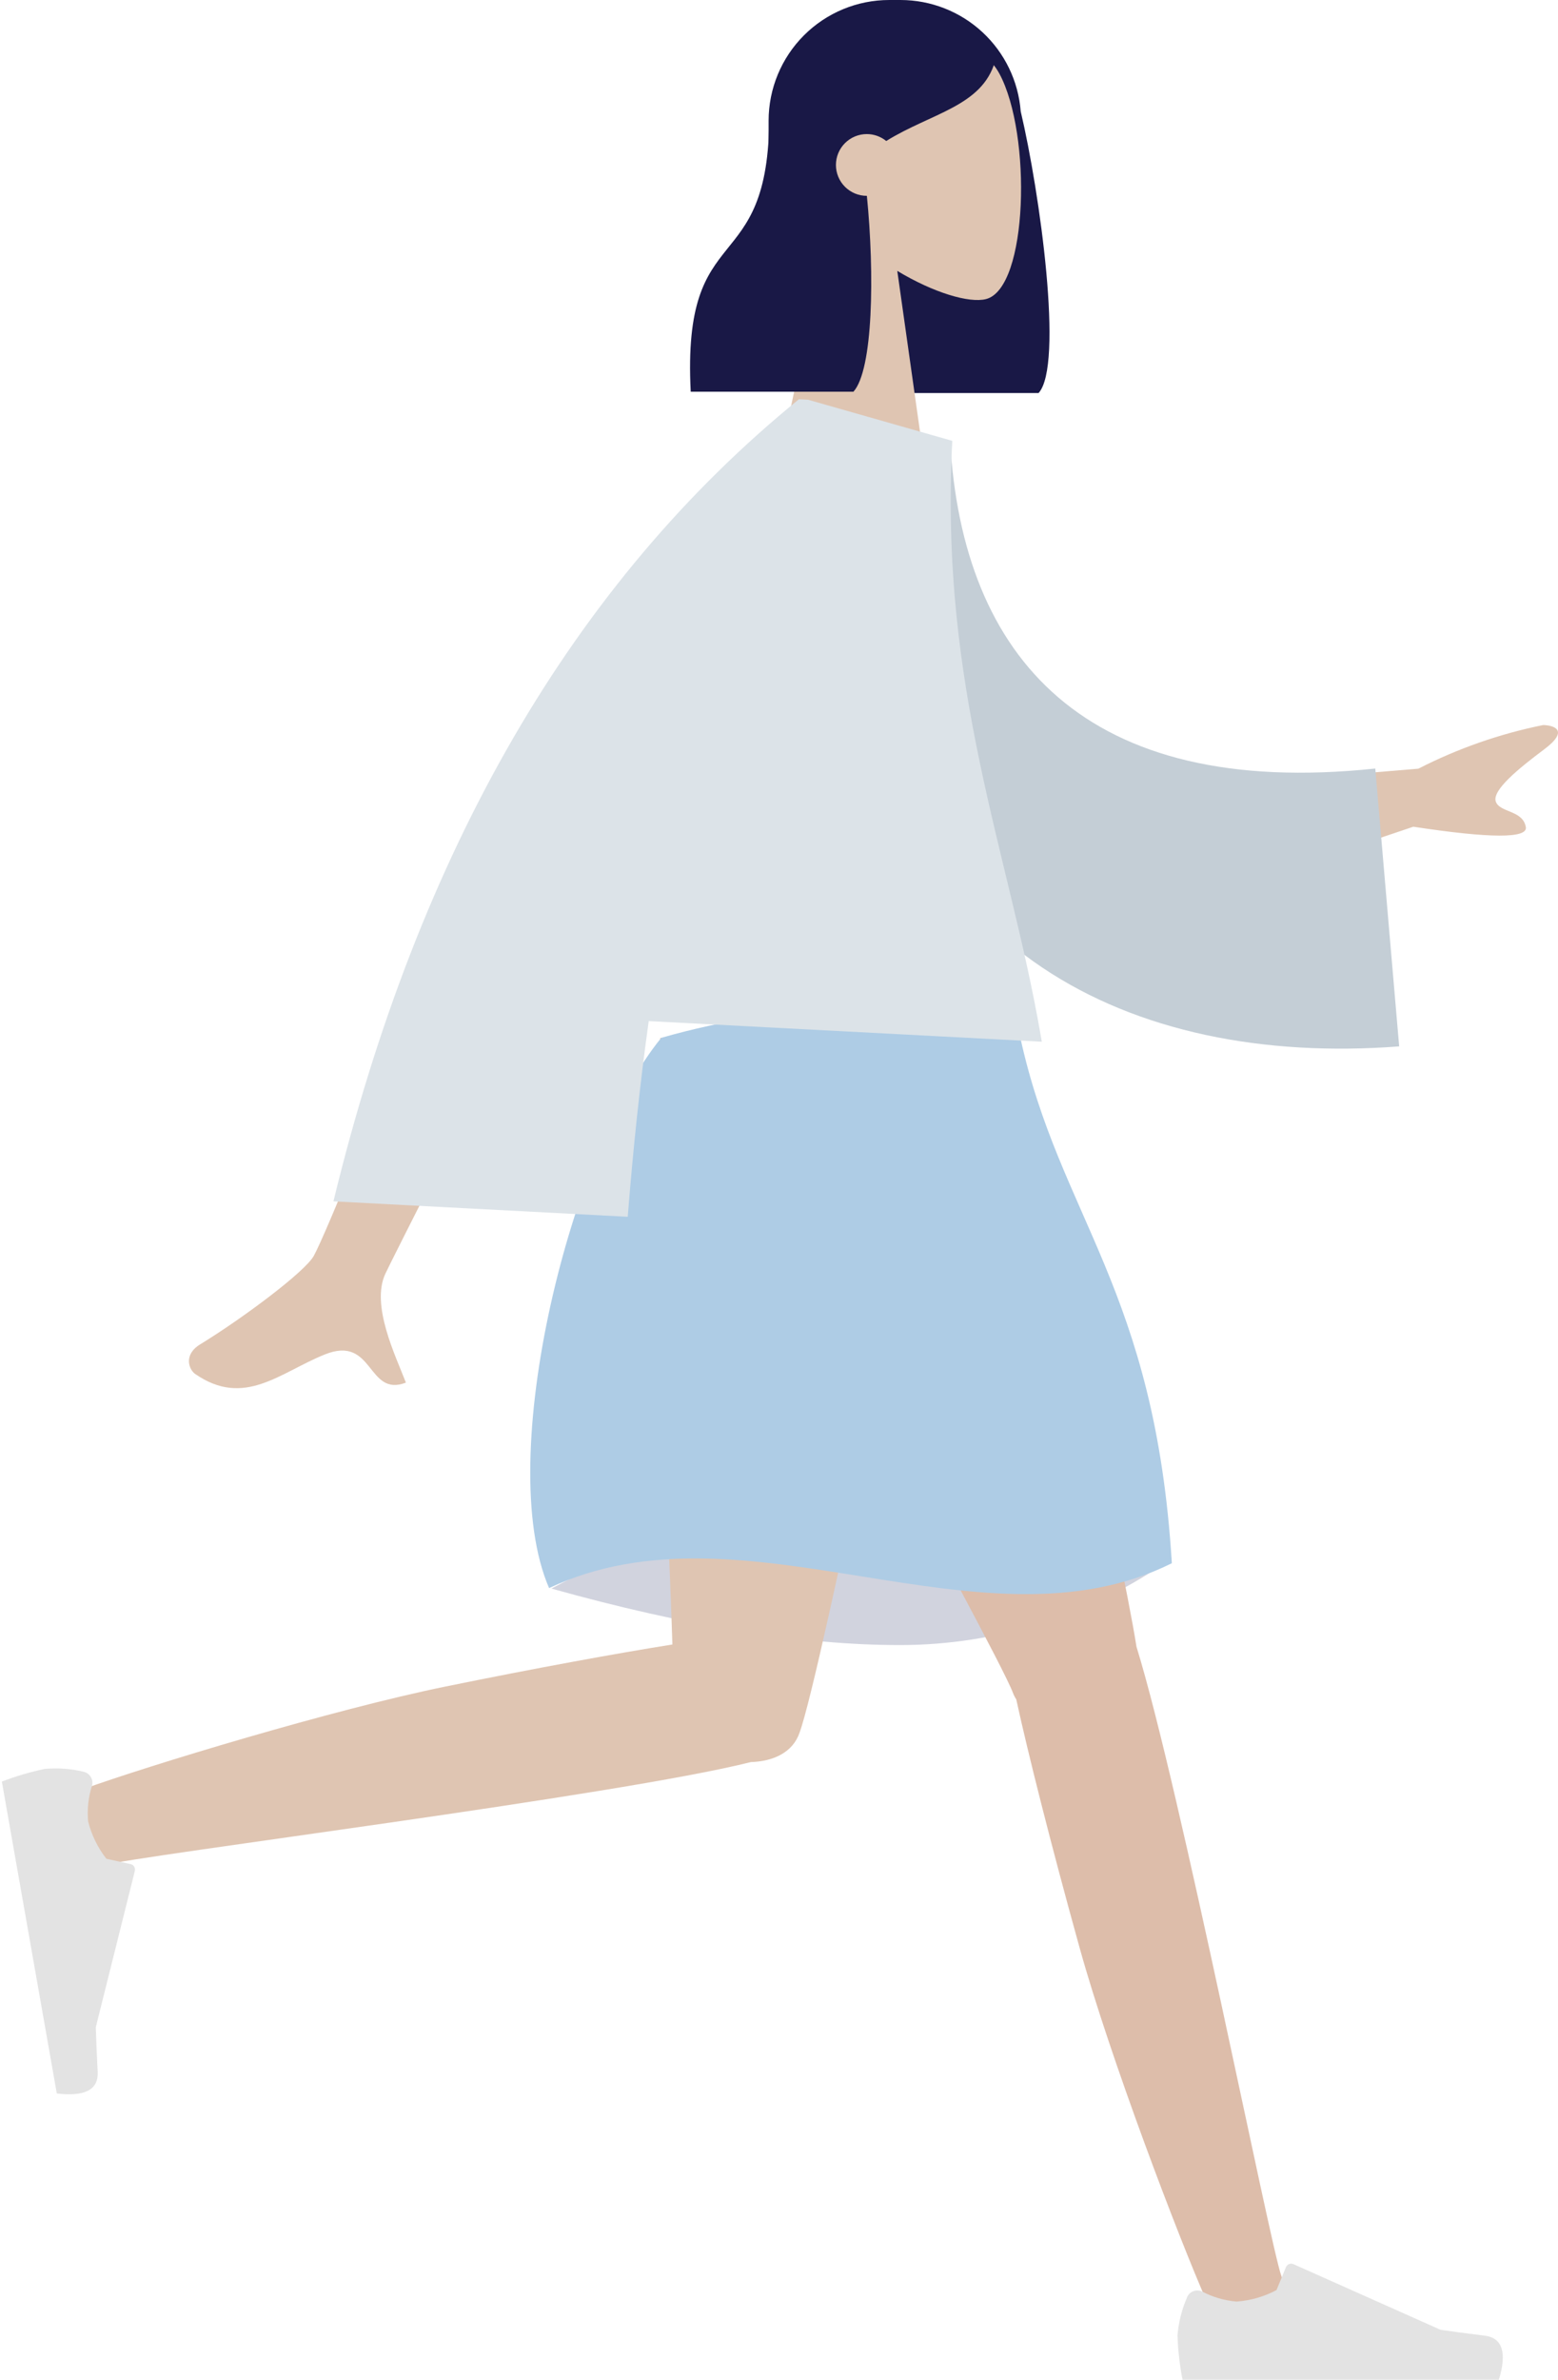 <svg xmlns="http://www.w3.org/2000/svg" xmlns:xlink="http://www.w3.org/1999/xlink" width="199.292" height="304.165" viewBox="0 0 199.292 304.165">
  <defs>
    <clipPath id="clip-path">
      <path id="Path_2" data-name="Path 2" d="M98.789-145.525q25.824,7.223,44.56,7.223a59.943,59.943,0,0,0,34.806-11.123q-25.271-7.414-41.623-7.414T98.789-145.525Z" transform="translate(-98.789 156.839)" fill="none" clip-rule="evenodd"/>
    </clipPath>
    <clipPath id="clip-path-2">
      <path id="Path_4" data-name="Path 4" d="M164.632-154.606a4.049,4.049,0,0,1-.417-.815c-2.3-6.086-39.161-71.738-42.833-83.741h41.5c2.792,9.126,15.358,66.4,17.127,77.823,5.58,18.024,17.068,76.4,18.535,80.44,1.543,4.254-7.138,8.686-9.451,3.456-3.681-8.322-12.451-31.347-16.356-45.406C169.073-136.031,166.092-147.889,164.632-154.606Z" transform="translate(-121.381 239.162)" fill="none" clip-rule="evenodd"/>
    </clipPath>
    <clipPath id="clip-path-3">
      <path id="Path_6" data-name="Path 6" d="M99.657-146.59c-16.852,4.259-78.491,11.959-82.721,13.167-4.351,1.242-8.167-7.727-2.788-9.67,8.558-3.091,32.139-10.234,46.437-13.149,11.5-2.345,21.994-4.258,29.039-5.378-.6-19.79-3.325-67.284-1.537-77.542H124.8c-1.715,9.836-16.212,81.609-18.906,88.793-.855,2.565-3.406,3.7-6.242,3.778Z" transform="translate(-11.508 239.162)" fill="none" clip-rule="evenodd"/>
    </clipPath>
    <clipPath id="clip-path-4">
      <path id="Path_9" data-name="Path 9" d="M211.586-16.474a15.409,15.409,0,0,0-1.2,4.811A36.011,36.011,0,0,0,211.028-6H251.5q1.578-5.216-1.822-5.632t-5.648-.751l-18.813-8.387a.718.718,0,0,0-.948.363l-.008.019-1.209,2.933h0a12.906,12.906,0,0,1-5.114,1.468,11.582,11.582,0,0,1-4.415-1.291h0a1.435,1.435,0,0,0-1.9.707Q211.6-16.522,211.586-16.474Z" transform="translate(-210.381 20.83)" fill="none" clip-rule="evenodd"/>
    </clipPath>
    <clipPath id="clip-path-5">
      <path id="Path_8" data-name="Path 8" d="M209.381-11.456h43.776V-40.162H209.381Z" transform="translate(-209.381 40.162)" fill="none"/>
    </clipPath>
    <clipPath id="clip-path-6">
      <path id="Path_11" data-name="Path 11" d="M111.786-240.528q24.271-6.944,45.929,0c5.023,22.92,17.23,32.017,19.376,67.156-24.4,12.124-54.541-8.647-79.659,3.177C90.256-186.733,100.3-226.559,111.786-240.528Z" transform="translate(-95.022 244)" fill="none" clip-rule="evenodd"/>
    </clipPath>
    <clipPath id="clip-path-7">
      <path id="Path_14" data-name="Path 14" d="M28.777-115.51l7.6,43.111L8.109-67.414l-7.6-43.111Z" transform="translate(-0.508 115.51)" fill="none"/>
    </clipPath>
    <clipPath id="clip-path-8">
      <path id="Path_13" data-name="Path 13" d="M11.252-108.632a15.413,15.413,0,0,0-4.947-.351,36,36,0,0,0-5.467,1.621L7.866-67.5q5.411.648,5.23-2.772t-.241-5.692l4.993-19.984a.718.718,0,0,0-.522-.87l-.02,0-3.1-.682h0a12.907,12.907,0,0,1-2.334-4.782,11.582,11.582,0,0,1,.5-4.572h0a1.435,1.435,0,0,0-1.026-1.751C11.319-108.619,11.285-108.626,11.252-108.632Z" transform="translate(-0.838 109.068)" fill="none" clip-rule="evenodd"/>
    </clipPath>
    <clipPath id="clip-path-9">
      <path id="Path_16" data-name="Path 16" d="M154.372-424a15.431,15.431,0,0,1,15.384,14.236c2.454,10.381,5.517,32.482,2.283,36H151.227c-.084-1.625-.1-3.087-.066-4.408A15.43,15.43,0,0,1,137.508-393.5v-15.071A15.429,15.429,0,0,1,152.937-424Z" transform="translate(-137.508 424)" fill="none" clip-rule="evenodd"/>
    </clipPath>
    <clipPath id="clip-path-10">
      <path id="Path_18" data-name="Path 18" d="M167.881-413.445c4.159,7.752,3.664,27.414-1.71,28.8-2.143.552-6.709-.8-11.356-3.6l2.917,20.636H140.508l5.929-27.637c-3.307-3.881-5.544-8.638-5.17-13.968C142.344-424.575,163.722-421.2,167.881-413.445Z" transform="translate(-140.508 420)" fill="none" clip-rule="evenodd"/>
    </clipPath>
    <clipPath id="clip-path-11">
      <path id="Path_20" data-name="Path 20" d="M149.344-423c8.31,0,10.933,3.867,13.167,7.15-1.67,5.731-8.152,6.58-13.911,10.153a3.926,3.926,0,0,0-2.487-.883,3.947,3.947,0,0,0-3.947,3.947,3.947,3.947,0,0,0,3.947,3.947h.012c.993,10,.8,22.263-1.722,25.037H123.592c-1.16-22.721,10.047-13.922,10.047-35.314l.2-.22c.629-.7,1.229-1.382,1.823-1.979l-.032-.771Q141.033-423,149.344-423Z" transform="translate(-123.508 423)" fill="none" clip-rule="evenodd"/>
    </clipPath>
    <clipPath id="clip-path-12">
      <path id="Path_22" data-name="Path 22" d="M73.721-285.022l15.69.881q-28.856,56.733-30.105,59.415c-1.874,4.023,1.307,10.466,2.632,13.908-5,1.931-4.057-6.141-10.373-3.6-5.765,2.323-10.295,6.843-16.586,2.49-.774-.535-1.552-2.438.64-3.779,5.462-3.339,13.393-9.269,14.529-11.3q2.323-4.151,23.573-58.022Zm133.819-6.738c-3.309,2.477-6.679,5.232-6.188,6.672s3.467,1.07,3.842,3.265q.375,2.2-14.393-.047l-23.437,7.9-4.412-12.943,28.5-2.377a61.765,61.765,0,0,1,15.957-5.576C208.746-294.834,210.849-294.236,207.54-291.759Z" transform="translate(-34.185 294.865)" fill="none" clip-rule="evenodd"/>
    </clipPath>
    <clipPath id="clip-path-13">
      <path id="Path_24" data-name="Path 24" d="M152.712-347.364l12.244,1.462c1.591,27.536,17.168,45.693,54.379,41.772l3.055,35.513c-34.726,2.65-64.253-12.745-68.493-50.459C152.8-328.838,152.06-338.978,152.712-347.364Z" transform="translate(-152.468 347.364)" fill="none" clip-rule="evenodd"/>
    </clipPath>
    <clipPath id="clip-path-14">
      <path id="Path_26" data-name="Path 26" d="M120.7-352.826l.009.012,18.393,5.239c-1.661,31.7,7.27,52.563,11.327,76.086l.122.714-50.278-2.635c-1.135,8.1-2.008,16.436-2.684,25.011h0l-37.647-1.973Q76.31-317.787,119.484-352.89h0Z" transform="translate(-59.946 352.89)" fill="none" clip-rule="evenodd"/>
    </clipPath>
  </defs>
  <g id="Group_116" data-name="Group 116" transform="translate(1082 -1046)">
    <g id="Group_115" data-name="Group 115" transform="translate(-1082.508 1470)">
      <g id="Group_4" data-name="Group 4" transform="translate(71.039 -232.273)" clip-path="url(#clip-path)">
        <path id="Path_1" data-name="Path 1" d="M93.789-161.839h86.542v25.713H93.789Z" transform="translate(-97.377 158.251)" fill="#d1d3de"/>
      </g>
      <g id="Group_5" data-name="Group 5" transform="translate(87.252 -291.352)" clip-path="url(#clip-path-2)">
        <path id="Path_3" data-name="Path 3" d="M116.381-244.162H200.9v171.27H116.381Z" transform="translate(-119.97 240.574)" fill="#ddbdaa"/>
      </g>
      <g id="Group_6" data-name="Group 6" transform="translate(8.402 -291.352)" clip-path="url(#clip-path-3)">
        <path id="Path_5" data-name="Path 5" d="M6.508-244.162H126.981V-131.13H6.508Z" transform="translate(-10.096 240.574)" fill="#dfc5b2"/>
      </g>
      <g id="Group_8" data-name="Group 8" transform="translate(151.122 -134.667)" clip-path="url(#clip-path-4)">
        <g id="Group_7" data-name="Group 7" transform="translate(-0.718 -13.874)" clip-path="url(#clip-path-5)">
          <path id="Path_7" data-name="Path 7" d="M205.381-25.83h48.8V-3.821h-48.8Z" transform="translate(-208.252 36.115)" fill="#e3e3e3"/>
        </g>
      </g>
      <g id="Group_9" data-name="Group 9" transform="translate(68.335 -294.824)" clip-path="url(#clip-path-6)">
        <path id="Path_10" data-name="Path 10" d="M90.022-249h89.246v81.756H90.022Z" transform="translate(-93.61 245.412)" fill="#aecce5"/>
      </g>
      <g id="Group_11" data-name="Group 11" transform="translate(0.508 -202.613)" clip-path="url(#clip-path-7)">
        <g id="Group_10" data-name="Group 10" transform="translate(0.237 4.623)" clip-path="url(#clip-path-8)">
          <path id="Path_12" data-name="Path 12" d="M16.563-116.96,25.037-68.9,3.363-65.08l-8.474-48.058Z" transform="translate(0.842 111.296)" fill="#e3e3e3"/>
        </g>
      </g>
      <g id="Group_12" data-name="Group 12" transform="translate(98.825 -424)" clip-path="url(#clip-path-9)">
        <path id="Path_15" data-name="Path 15" d="M132.508-429h43.106v57.412H132.508Z" transform="translate(-136.096 425.412)" fill="#191846"/>
      </g>
      <g id="Group_13" data-name="Group 13" transform="translate(100.978 -421.13)" clip-path="url(#clip-path-10)">
        <path id="Path_17" data-name="Path 17" d="M135.508-425h37.318v59.565H135.508Z" transform="translate(-139.096 421.412)" fill="#dfc5b2"/>
      </g>
      <g id="Group_14" data-name="Group 14" transform="translate(88.778 -423.282)" clip-path="url(#clip-path-11)">
        <path id="Path_19" data-name="Path 19" d="M118.508-428h46.18v56.527h-46.18Z" transform="translate(-122.096 424.412)" fill="#191846"/>
      </g>
      <g id="Group_15" data-name="Group 15" transform="translate(24.676 -331.327)" clip-path="url(#clip-path-12)">
        <path id="Path_21" data-name="Path 21" d="M33.961-312.428l177.615,9.309-5.264,100.445L28.7-211.983Z" transform="translate(-32.636 299.824)" fill="#dfc5b2"/>
      </g>
      <g id="Group_16" data-name="Group 16" transform="translate(109.561 -369.003)" clip-path="url(#clip-path-13)">
        <path id="Path_23" data-name="Path 23" d="M144.336-353.365l86.288,12.127L219.782-264.09l-86.288-12.127Z" transform="translate(-147.11 349.059)" fill="#c4ced6"/>
      </g>
      <g id="Group_17" data-name="Group 17" transform="translate(43.163 -372.968)" clip-path="url(#clip-path-14)">
        <path id="Path_25" data-name="Path 25" d="M60.587-362.09l96.461,5.055-5.9,112.516-96.461-5.055Z" transform="translate(-58.462 355.487)" fill="#dce3e8"/>
      </g>
    </g>
  </g>
</svg>
